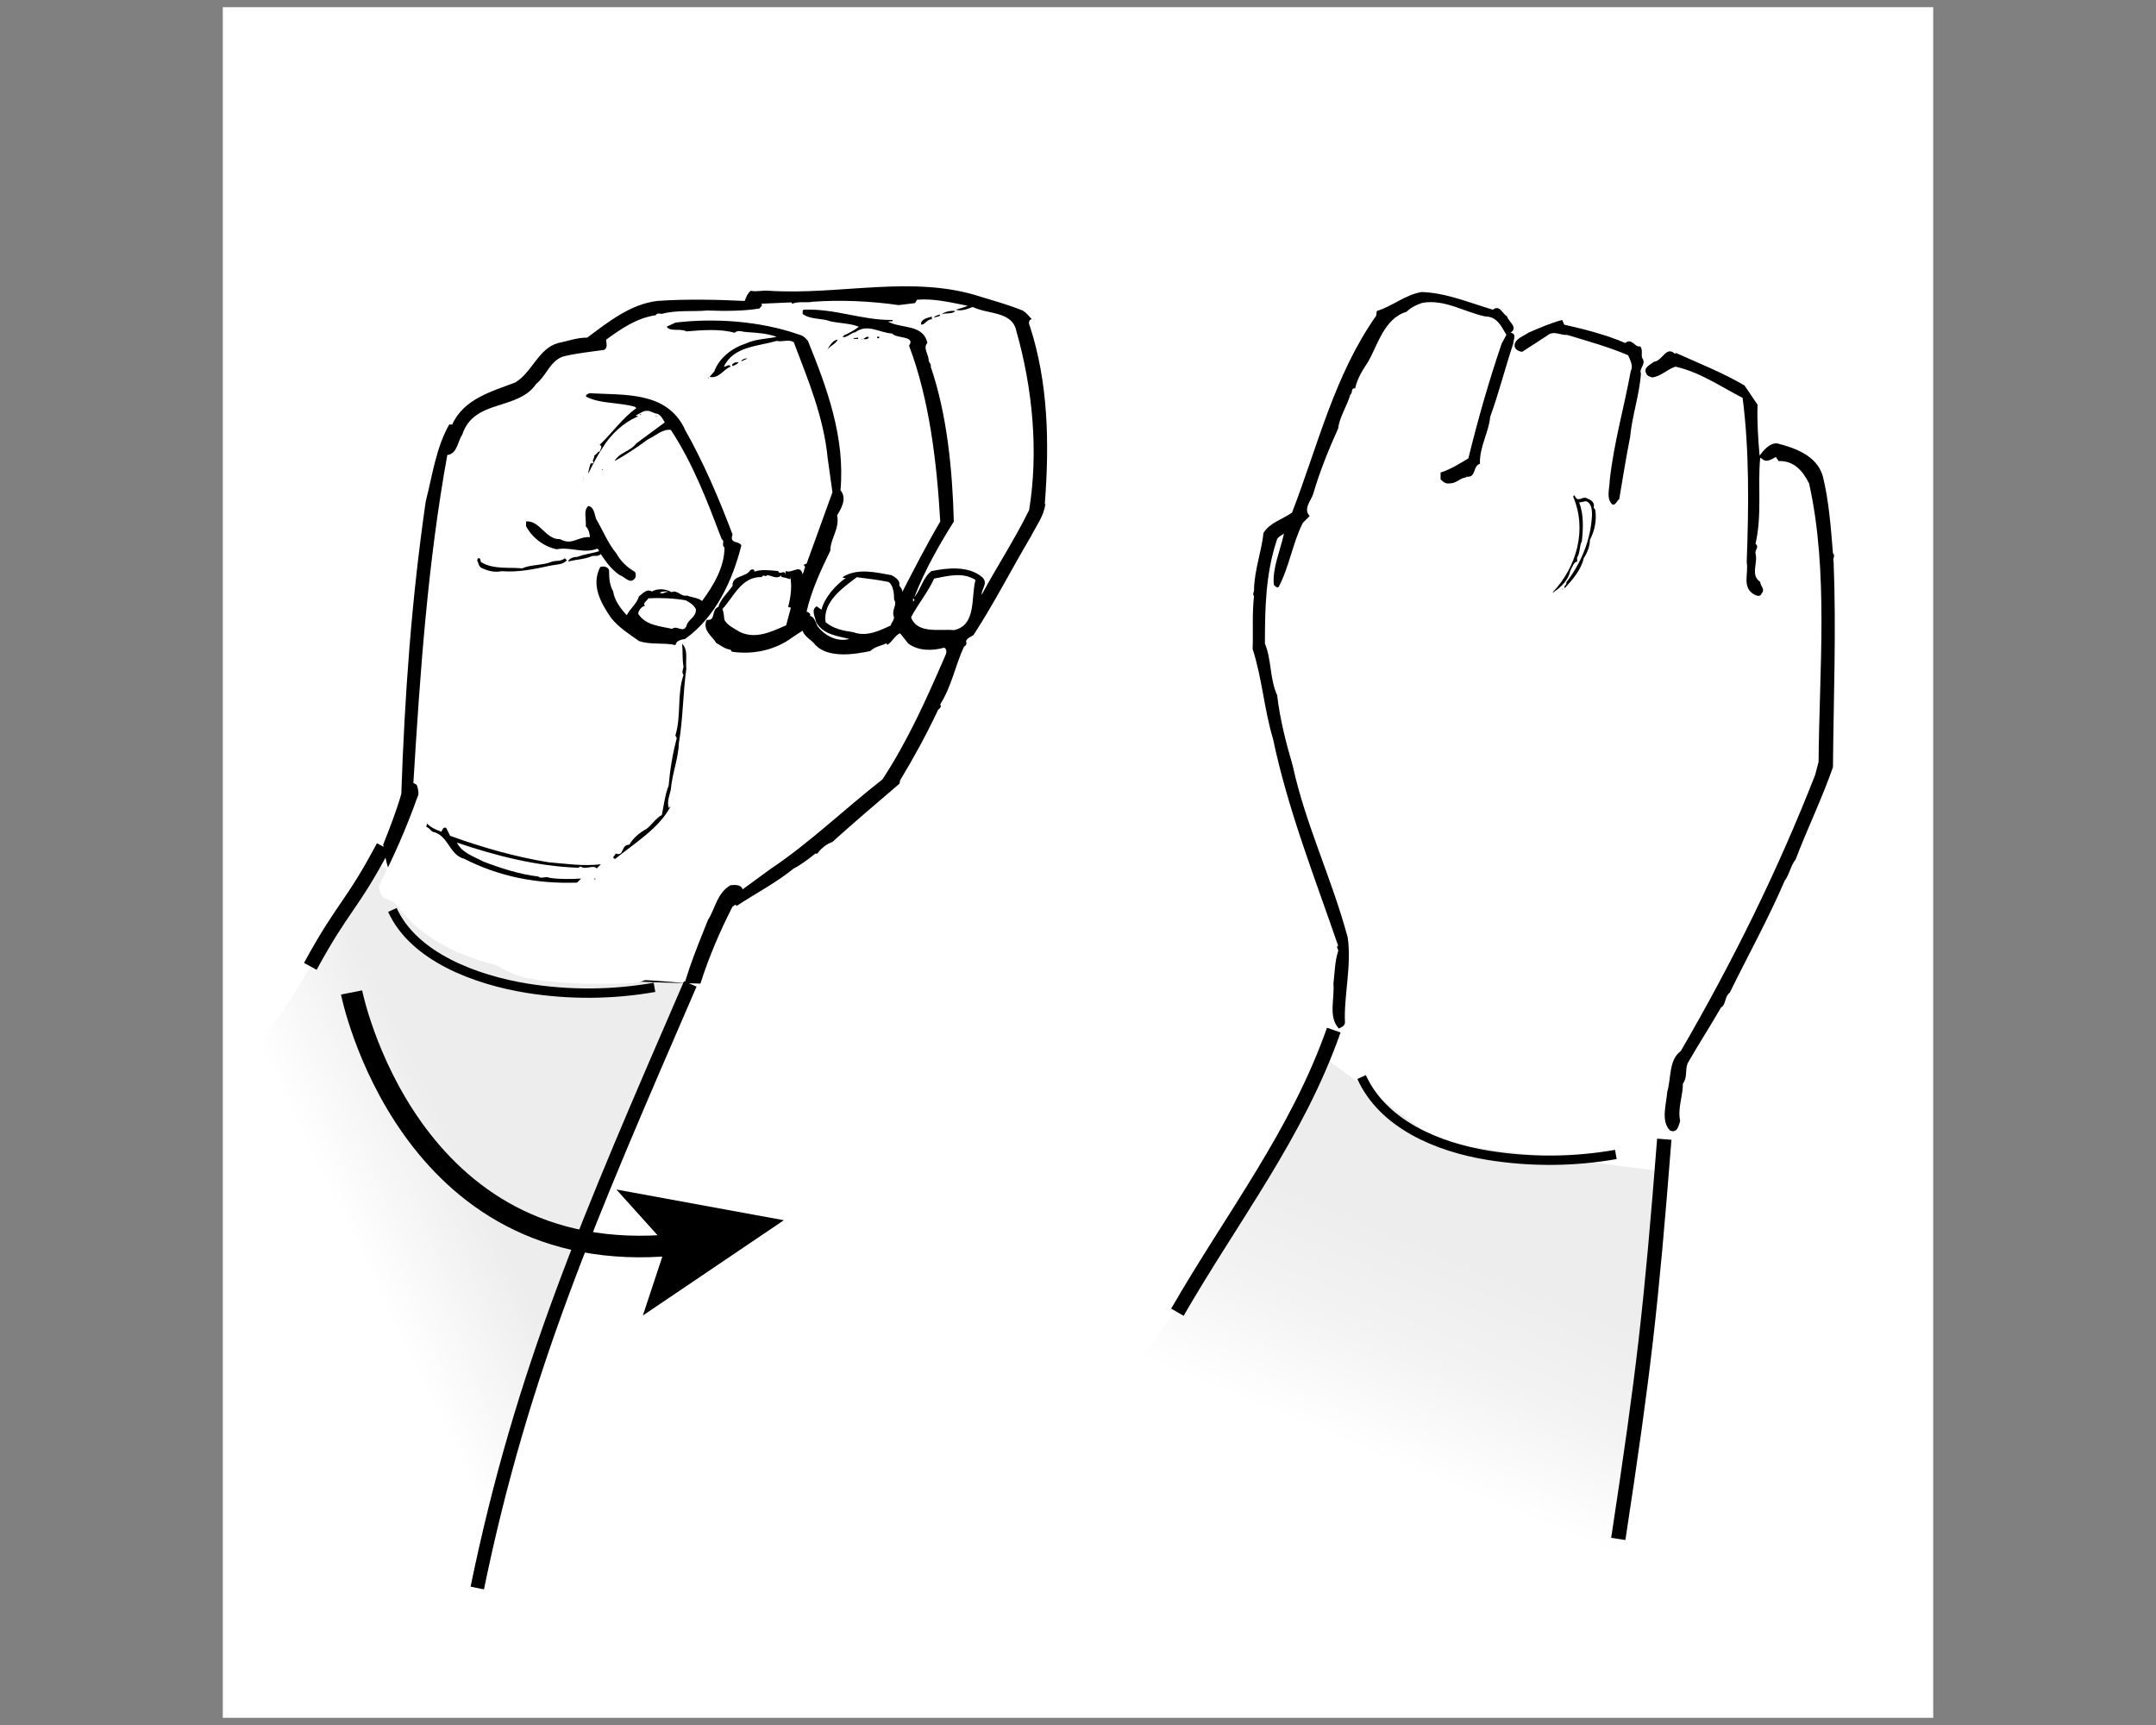 <?xml version="1.0" encoding="UTF-8"?>
<svg id="Layer_1" xmlns="http://www.w3.org/2000/svg" xmlns:xlink="http://www.w3.org/1999/xlink" viewBox="0 0 300 240">
  <rect x="0" y="0" width="300" height="240" fill="#808080" stroke="none"/>
  <defs>
    <style>
      .cls-1 {
        stroke-width: 2px;
      }

      .cls-1, .cls-2, .cls-3, .cls-4 {
        fill: none;
        stroke: #000;
      }

      .cls-5 {
        fill: url(#linear-gradient-2);
      }

      .cls-2 {
        stroke-width: 3px;
      }

      .cls-6 {
        fill: #fff;
      }

      .cls-3 {
        stroke-width: 1.9px;
      }

      .cls-4 {
        stroke-width: 1.3px;
      }

      .cls-7 {
        fill: url(#linear-gradient);
      }
    </style>
    <linearGradient id="linear-gradient" x1="192.11" y1="462.16" x2="203.65" y2="434.31" gradientTransform="translate(0 -259.26)" gradientUnits="userSpaceOnUse">
      <stop offset="0" stop-color="#fff"/>
      <stop offset=".52" stop-color="#f3f3f3"/>
      <stop offset="1" stop-color="#ededed"/>
    </linearGradient>
    <linearGradient id="linear-gradient-2" x1="90.73" y1="85.57" x2="50.52" y2="66.15" gradientTransform="translate(0 242) scale(1 -1)" gradientUnits="userSpaceOnUse">
      <stop offset=".58" stop-color="#ededed"/>
      <stop offset="1" stop-color="#fff"/>
    </linearGradient>
  </defs>
  <rect class="cls-6" x="31" y="1" width="238" height="238"/>
  <polygon class="cls-7" points="224.84 220.94 231.14 162.95 200.48 159.04 184.17 147.04 180.67 154.58 174.39 167.54 156.29 192.32 224.84 220.94"/>
  <polygon class="cls-5" points="66.41 223.25 77.81 181.06 96.05 136.89 66.09 127.47 52.12 120 47.97 126.6 40.97 138.17 35.08 147.04 66.41 223.25"/>
  <path d="M143.3,45.36c-.19-.28-.19-.94.28-.94-.38-.38-.76-.94-1.32-1.23-1.89-.76-3.87-1.32-5.76-1.89-9.45-3.12-19.65-.19-29.57-.85-.76-.09-1.7.19-2.46,0-.47.38-.66.94-.85,1.42-3.97-.19-8.22-.28-12.18,0-3.78.47-6.8,2.93-9.73,5.1-1.42,0-2.65.47-4.06.76-2.74.76-3.59,4.06-5.95,5.48-3.21,1.23-7.18,2.27-8.78,5.86h-.28s-.09,0-.09-.09c-1.89,3.31-2.36,7.08-3.31,10.77-1.98,13.7-2.93,26.92-3.4,40.71-.7,2.44-1.6,4.72-2.52,7.04,2.48,18.99,26.1,18.81,44.14,19.35,1.18-3.7,2.71-7.28,4.47-10.72.19,0,.38-.47.57-.09,2.74-1.8,5.48-3.21,7.93-5.2.94-.47,2.08-1.32,3.02-2.08h.28c.47-.66,1.23-1.32,2.08-1.61,2.93-2.64,6.14-5.38,9.35-8.12l.09-.47c1.89-3.12,3.59-6.23,5.2-9.63.09-.38.66-.38.38-.94,1.61-2.55,2.08-5.38,3.31-8.03.38-.19.38-.47.28-.76.19-.47.66-.57,1.04-.85,2.83-4.34,5.29-9.16,8.03-13.79.76-1.51,1.7-2.64,1.98-4.44h-.09c.66-8.5.47-16.91-2.08-24.75Z"/>
  <path d="M207.73,43.09c.94-.76,1.32.57,1.98.94.19.76,1.61,1.51.47,2.27.94.09.38,1.04.38,1.51-1.13,3.4-1.98,6.8-3.21,10.2-.19,2.17-1.51,4.16-1.42,6.52-1.04.28-.47,1.98-1.89,1.79v.09c-.94.09-1.32.85-2.36.85-.57.09-.94-.28-1.23-.57v-.94c1.42-.47,2.65-1.23,3.87-1.98,1.32-5.38,2.83-10.67,4.63-15.96l.66-1.23c-.66-1.04-1.23-2.55-2.93-2.55-2.83-.57-5.67-2.46-8.78-1.89-.85.28-1.61.66-2.17,1.23-3.12.94-3.97,4.53-5.38,6.99-.76,1.13-1.51,2.36-1.79,3.68-.66-.09-.28.66-.66.85-.47,1.61-1.51,3.12-1.7,4.72-1.32,2.93-2.55,5.95-3.49,9.16-.28.85-1.42,2.08-.47,3.02l-.94.94c-1.42,2.74-1.89,6.14-3.4,8.97-.28.09-.57-.19-.66-.38-.19-2.36.94-4.82,1.42-7.08-.38.28-.94.47-1.04,1.04-1.51,4.63-1.61,9.35-1.61,14.26.94,2.27.66,4.91,1.7,7.18.38,3.31,1.23,6.61,2.17,9.82,1.79,8.22,5.48,15.77,7.65,23.9.57,3.87-.57,8.31-.38,11.81,0,.47-.47.66-.85.85-1.51-1.6-.57-4.16-.76-6.23.19-1.51.19-3.12.66-4.53.09-.28-.38-.57,0-.76-3.21-9.35-6.99-18.89-9.07-28.81-1.23-4.06-1.51-8.41-2.83-12.47.09-2.55-.09-4.82.19-7.37-.28-.28.09-.66,0-.94.09-2.83,1.04-5.2,1.32-7.84.85-1.42,2.64-1.89,3.97-2.83,3.59-9.26,5.86-19.08,11.71-27.39l.09-.66c2.17-.66,3.97-2.27,6.23-2.64,3.4.1,6.71,1.51,9.92,2.46Z"/>
  <path class="cls-6" d="M134.7,42.52c-.57.28-1.13.38-1.7.57.85.28,1.79-.19,2.36-.38,2.08,1.04,5.48.57,6.05,3.31,2.27,7.93,3.12,16.81,1.79,24.94-1.98,4.06-4.53,7.93-6.61,11.81,0-.94.94-1.6.09-2.46-1.89-1.61-4.82-1.32-7.08-.85-1.13.85-1.42,2.36-2.27,3.5l-.09.09c1.42-3.68,3.4-7.18,5.48-10.48-.19-7.18-.94-14.92-3.21-21.54.09-.38-.19-.47-.28-.85,0-.85-.85-1.79-.19-2.46-.57-2.64-3.59-1.98-5.38-2.93-.19-.09.28-.09.47-.09.09,0,.09-.19.09-.19-4.16.09-8.03-1.61-12.37-1.42-.28.09-.09.38-.19.57,1.13.85,2.65.57,3.87,1.04,1.23.28,2.83.28,3.97.76-.57.47-1.32.85-1.89,1.13h-.09l-.28.28c.57.19,1.13-.57,1.79-.66,1.7-1.23,3.31.09,5.1.19.66.76,3.3.28,2.36,1.7,2.83,7.46,3.87,16.25,4.34,24.46-1.89,3.21-3.59,6.52-5.29,9.82.09-.57-.57-.76-.38-1.23-.09-.47-.57-.85-1.13-1.13-2.17-.38-4.72-1.04-6.8.28.19.19.38.09.47.09-1.42,1.04-2.93,2.65-3.4,4.44l-.66-.47c-.85.47-.19,1.51-.09,2.17.94,1.79,3.12,1.98,4.63,2.36-1.6.47-3.4-.38-4.44-1.79-.28-.57-.38-1.23-1.04-1.42.19-.28-.28-.57-.47-.57.66-2.93,1.98-5.76,3.31-8.5,0-1.7,1.32-3.02.94-4.91.57-.94,1.42-2.36.47-3.49.66-7.37-1.89-14.26-4.53-20.78-.47-.57-.76-.76-1.42-.94-5.2-1.79-11.43-2.27-17-1.61l-1.23.57c.47.76,1.89.19,2.74.66,2.17-.19,4.72-.38,6.71.19.47-.47,1.13-.09,1.79-.09,1.32.09,2.83.19,4.06.66-1.32.28-2.93.28-4.34.94-1.79.57-3.68,1.98-4.34,3.87l-.66.76c1.32.28,1.89-1.04,2.93-1.42-.19-.47-.57,0-.94,0,1.32-2.83,4.72-2.83,7.37-3.59.76.19,1.7-.28,2.36.19,1.98,5.2,4.16,10.39,4.72,16.15l.66,4.72-3.59,9.92-.47.19c.47.19.09.57.09.85l-.19.47c-.28-1.51-1.42-.09-2.36-.47v.47c-.19-.76-.76.19-1.04-.47-1.04-.09-2.36-.28-3.31.09.09-.38-.38-.38-.57-.19-.66,1.04-2.55.66-2.46,2.17-.66.94-1.7,1.89-1.98,2.93-1.04.38-.28,1.98-1.61,1.79-.66,1.42.76,2.27,1.32,3.21.66.38,1.23.85,1.98.94l.19.28c3.02.47,6.14-.28,8.41-1.98l1.42-.94c.38.94,1.23,1.23,1.79,1.98,1.8,1.89,5.48,1.32,7.65.85.66-.66,1.7-.76,2.36-1.13q-.09,0-.09.09l.09.19c.66-.38,1.13-1.42,1.79-1.61l1.13,1.42c1.42,1.04,3.31,1.04,5.01.57.47.28.28.85.09,1.23-2.55,5.86-5.1,11.62-8.69,17.1-5.2,4.06-10.2,8.88-15.59,12.47l-3.87,2.83c-.19-.66-1.04-.66-1.7-.57-1.89,1.13-2.08,3.21-3.12,4.82-1.79,4.53-3.68,8.88-4.34,13.89.28,1.04,2.53-5.57,1.87-5-13.41-1.61-31.29.66-40.36-10.29-1.42-2.36-2.6-.57-2.98-3.31,2.08-4.06,3.87-8.12,5.38-12.37.28-.38.09-1.23-.09-1.7l-.47-.28c.94-15.3,1.98-30.51,4.72-45.62,1.42-.19,1.42-1.89,2.08-2.83,1.61-5.01,7.75-3.3,10.3-7.08,1.42-1.13,1.89-3.12,3.68-3.78,1.79-.47,3.87-.66,5.76-.94.57-.28.28-1.04.28-1.42,2.08-1.51,4.25-3.02,6.9-3.4.19-.38.66-.19.85-.19,2.08-.57,4.34-.28,6.33-.47,2.46.09,5.1.09,7.27-.28.09-.19.57-.47.19-.66l4.25-.19.09.19c1.04-.38,1.79-.09,2.93-.28,3.78-.28,8.03-.09,11.9.47l2.27-.28.28-.47c2.46-.19,4.63.38,7.08.85Z"/>
  <path d="M132.91,43.28c-.38.47-1.32.19-1.89.47.47-.47,1.61-.57,1.89-.47Z"/>
  <path d="M130.83,43.75c0,.38-.66.28-.85.47,0-.28.57-.38.85-.47Z"/>
  <path d="M129.7,44.41c-.76,0-.94.76-1.51.76-.19-.57.66-.94,1.23-1.04l.19-.09c.09,0,0,.28.09.38Z"/>
  <path d="M217.65,45.17c2.93.66,5.86,1.42,8.5,2.55.94-.76,1.32.66,2.08.47.47.57,0,1.32.38,1.79.38.76-.57,1.32-.28,1.98-.19,2.93-1.23,5.86-1.51,8.88-.57,2.83-1.04,5.86-1.51,8.6-.38.28-.47.85-.94.76-.94-.85-.38-2.27-.38-3.4.57-5.2,1.98-10.01,2.93-15.21.38-.66-.09-1.51-.38-2.17-2.64-1.13-5.67-1.98-8.5-2.83-.85.09-1.89-.66-2.74.09l-3.5,2.27c-.57-.09-1.13-.38-1.04-1.04.19-.85,1.23-1.13,1.89-1.61,1.51-.66,3.02-1.32,4.72-1.79l.28.66Z"/>
  <path d="M120.91,46.96c-.28.38-.66.19-1.13.19.38.28.76-.57,1.13-.19Z"/>
  <path d="M122.33,46.87v.19h-.28v-.19c.09,0,.28-.1.28,0Z"/>
  <path d="M119.4,47.15h-.66c.09-.19.47-.09.66-.19v.19Z"/>
  <path d="M116.57,47.25c-.28.66-1.32.94-1.61,1.7.28-.47.76-1.61,1.61-1.7Z"/>
  <path d="M242.77,53.67l1.79,2.64c-.09,2.36.09,4.91.28,7.08.57-.76,1.42-1.79,2.46-1.7,2.55.66,5.48,1.7,6.33,4.53.85,3.4,1.13,7.18,1.42,10.77.38.28-.09.76.09,1.13.38,9.73,0,18.51-.09,28.62-1.51,4.34-3.59,8.6-5.2,12.85-.66.76-.85,2.08-1.51,2.93-2.27,5.29-5.1,10.39-7.65,15.59-.76.57-.47,1.61-1.23,2.08-1.51,2.64-3.12,5.1-4.63,7.74-.38.94,0,1.98-.66,2.83,0,1.79-.76,3.4-.38,5.2-.19.57-.38,1.79-1.42,1.32-1.32-1.32-.47-3.78-.38-5.38.57-1.89.19-4.44,1.89-5.67,7.18-12.37,13.51-25.13,18.7-38.44l.47-1.79c.09-12.85,1.42-26.45-1.32-38.73-.85-1.7-2.08-3.21-4.25-3.12-.09-.19-.28-.38-.38-.57-.57.28-1.23.85-1.89.28l-.28-.19c-.38,3.78.28,8.03-.66,12,.57.38-.09.85,0,1.32.38,1.32-.76,3.02.66,3.97,0,.57.76,1.04.19,1.61-.19.57-.76.28-1.13.09-1.61-1.04-.66-2.83-.94-4.44.28-7.65.38-15.49-.57-22.86-3.12-1.61-5.95-3.59-9.35-4.35-1.13.38-1.98,1.32-3.21,1.51-.28-.09-.76-.19-.85-.57-.47-.85.66-1.23,1.04-1.61,1.23-.09,1.7-2.27,2.93-1.13l.19-.09c3.12,1.41,6.52,2.74,9.54,4.53Z"/>
  <path d="M104.01,49.89c-.28.09-.57.28-.85.38,0-.19.47-.47.85-.38Z"/>
  <path d="M102.78,50.36c-.09.28-.57.47-.85.57-.19-.28.19-.38.28-.47.19-.09.38,0,.57-.09Z"/>
  <rect x="98.53" y="52.54" width=".09" height=".09"/>
  <path d="M95.22,59.62c2.64,4.63,4.82,9.73,6.71,14.74-.47,1.32.85.85,1.23,1.51-1.23,4.91-3.59,10.01-7.84,13.03-.47.09-1.23.19-1.32.85-1.7-.38-3.49,0-5.1-.57-1.32-.94-2.83-1.89-3.87-3.21-1.42-2.08-2.83-4.53-1.51-7.08.47-.19,1.23,0,1.23.57,0,1.04.09,1.98.57,2.83.19,1.23.94,2.27,1.89,3.31.47-.94,1.42-1.61,1.7-2.64.47-.28,1.04-1.13,1.79-.66.76-.47,1.98-.38,2.74.09.85-.38,1.23.66,2.17.47.66.28,1.51.28,2.08.76,1.6-2.17,3.12-4.72,3.12-7.46-.47-.28.09-.94-.38-1.13-1.98-5.2-3.97-10.48-7.08-15.21-1.13-.19-2.17.85-3.21,1.32-1.51,1.13-3.12,2.17-4.63,3.02.66-1.23,2.17-1.32,3.02-2.46l3.97-2.93c-.28-.47-.66-1.23-1.23-1.23-.66-.19-.94-.57-1.79-.28l-1.04.57.38.09c-2.08.85-3.87,2.55-5.01,4.44-.76,1.13-1.32,2.27-1.89,3.4l-.09.09c.09-.38.19-.94.38-1.42.09.09.28.09.38-.09-.28-.38.19-.57.09-.94.28-.19.47-.38.57-.57,0,.09.09,0,.19,0,.09-.28.47-.76,0-.94,1.79-1.7,3.12-3.68,5.1-5.1l-.19-.19c-2.27-.66-4.82-.38-6.8-1.42-.09-.28.28-.38.47-.47,4.92.28,10.68-.28,13.23,4.91Z"/>
  <polygon points="88.99 57.73 89.08 57.63 89.27 57.73 88.99 57.73"/>
  <rect x="91.26" y="57.82" width=".09" height=".09"/>
  <rect x="83.79" y="65.29" width=".09" height=".09"/>
  <polygon points="81.24 66.7 81.15 66.33 81.24 66.61 81.24 66.7"/>
  <path d="M220.86,69.35c.47.19.94.47.94,1.04-.19.28.19.38.19.66.19,1.32-.09,2.83-.76,4.06,0,.94-.38,1.79-.85,2.55-.38,1.61-1.51,2.93-2.64,4.16-.28-.28.38-.47.19-.76,2.08-2.74,3.4-5.86,3.59-9.35,0-.66,0-1.7-.85-1.98l-.94.19c.66,1.61.57,3.59.38,5.39-.38.66-.19,1.51-.66,2.27v.57c-.47,0-.66.76-.94,1.23-.28,1.32-1.23,2.27-2.36,3.02v.09l-.09-.09c3.31-3.5,4.82-8.69,2.83-13.32l.19-.19c.47,1.23,1.13,0,1.79.47Z"/>
  <path d="M82.94,72.18c.94,1.61,1.7,3.49,2.83,4.82.57,1.04,1.42,1.89,2.55,2.55.19.19.19.76,0,.94-.66.85-1.42-.28-2.08-.47-1.13-.76-1.89-1.79-2.64-2.93-.38.38-.85.19-1.23.28-1.04.47-2.27.47-3.31.76.09-.47.85-.66,1.32-.66.94-.38,1.98-.47,2.93-.76.09-.19-.09-.28-.19-.38-1.89.76-3.68-.28-5.67.09-1.8-.38-3.4-1.61-4.25-3.21v-.66c1.89-.19,2.74,2.55,4.72,2.46,1.7.94,2.45-.38,4.16-.28,0-.47-.19-1.13-.57-1.51.09-.94-.38-2.27.38-2.83.76.19.85,1.13,1.04,1.8Z"/>
  <path d="M66.98,78.23c1.7,1.04,4.06.66,5.67.85,1.23-.57,2.83-.38,4.16-.94.66-.19,1.23,0,1.79-.47l.28.28c-.57.66-1.51.57-2.36.76-2.17.47-4.34.94-6.71.76-.94.19-1.79,0-2.65-.38-.57-.19-.57-.76-.76-1.13l.09-.28c.47-.09.28.28.47.57Z"/>
  <path class="cls-6" d="M135.74,80.68c-.66,2.36.19,6.33-3.02,6.99-1.98-.19-5.1.57-5.95-1.79.94-1.8,2.36-3.49,3.21-5.38,1.98-.38,3.97-.94,5.76.19Z"/>
  <path class="cls-6" d="M108.73,80.02c-.09.19,0,.19.09.28.28,0,.76.19,1.13.28v-.38c.28,1.32.09,2.83-.28,4.25l.38.09-.66,2.46c-1.98.85-4.16,1.98-6.42.94-.76-.47-1.79-.94-2.17-1.7-.09-.66-.09-1.04-.28-1.51,1.6-1.7,2.64-4.53,5.48-4.44.19-.47.57.09.76-.28.66.09,1.42.66,1.98,0Z"/>
  <path class="cls-6" d="M123.65,80.97c.66.47.76,1.61.76,2.46.47.66-.28,1.32-.09,2.17.28.57-.28.94-.38,1.42-1.6.76-3.4,1.61-5.2.94-1.32-.19-2.83-.47-3.87-1.42-.38-2.83,2.36-4.72,4.34-6.23,1.6.19,3.02.38,4.44.66Z"/>
  <rect x="217.37" y="81.91" width=".09" height=".09"/>
  <path class="cls-6" d="M92.86,82.29l.19.09c-.38-.19-.76.38-1.23.09.19-.19.85-.19,1.04-.19Z"/>
  <path class="cls-6" d="M95.41,83.52c.57.28,1.13.66,1.42,1.23.09,1.13-1.13,1.42-1.32,2.36-.47,1.04-1.32-.19-1.98.38-1.7-.38-3.68-.47-4.72-2.08,0-.47.47-1.04.94-1.13-.38-.38.28-.66.47-1.04,1.7-.09,3.59,0,5.2.28Z"/>
  <path class="cls-6" d="M127.24,83.52l-.19.19v-.47c.09,0,.19.19.19.28Z"/>
  <path d="M95.51,92.96c-.47,3.3-.47,7.08-1.04,10.39-.09,2.27-.94,4.25-1.13,6.52-.19.85-.57,1.7-.28,2.55l.28-.28c-1.61,3.12-5.1,5.2-7.75,7.37-.57-.19,0-.47.09-.76,1.23.47.66-1.23,1.89-1.23.47-.85,1.42-1.7,2.36-2.17.76-.57,1.23-1.42,2.17-1.98.28-1.42.47-2.93.94-4.06.19-2.27.57-4.53,1.13-6.61l-.19-.38c.85-2.83.19-5.67,1.13-8.41-.28-.38-.09-.66,0-1.13-.19-1.13-.09-1.98-.19-3.21.85.85.47,2.08.57,3.4Z"/>
  <path d="M61.41,115.73c.19-.28.19-.66.66-.57l.57,1.13c4.44,1.61,9.07,2.93,13.7,3.68,2.36.19,4.72.57,7.27.28l-.57.57c-.57-.57-1.51.28-2.27-.28l-.28.19c-5.76-.19-11.62-1.7-16.91-3.5.66,1.42,2.46,1.98,3.68,2.64,2.46.94,5.1,1.79,7.65,2.08.38.38,1.04-.09,1.61.19,1.23.19,3.02.19,4.34.09l-.57.57c-5.67.19-10.86-.85-15.68-3.31-2.17-.57-2.17-3.3-4.44-3.78-.28-.19-.47-.57-.85-.66l.09-.47c.57.57,1.23.85,1.98,1.13Z"/>
  <rect x="82.66" y="122.24" width=".19" height=".09"/>
  <g>
    <path class="cls-2" d="M48.92,138.08s7.66,38.74,44.97,35.11"/>
    <polygon points="109.07 169.77 89.45 183.03 92.7 173.2 85.77 165.5 109.07 169.77"/>
  </g>
  <path class="cls-1" d="M185.59,143.32c-5.09,14.48-14.09,25.95-21.76,39.25"/>
  <path class="cls-1" d="M231.58,158.5c-1.85,23.55-2.85,32.25-6.4,55.61"/>
  <path class="cls-4" d="M189.46,149.85c2.98,6.55,10.52,9.74,17.63,10.89,5.87.95,11.9.91,17.75-.12"/>
  <path class="cls-4" d="M54.6,126.6c2.98,6.55,11.61,9.74,18.72,10.89,5.87.95,11.9.91,17.75-.12"/>
  <path class="cls-3" d="M96.05,136.89c-14.18,32.76-23.41,53.81-29.64,84.05"/>
  <path class="cls-1" d="M53.33,117.79c-4.41,8.33-5.59,8.27-10.15,16.66"/>
  <path class="cls-6" d="M64.75,130.7c2.05,1.89,4.16,3.82,6.76,4.83,1.68.65,3.5.88,5.29,1.05,3.54.32,7.1.4,10.66.22.9-.04,1.85-.12,2.59-.63.52-.36.89-.9,1.24-1.42,1.26-1.87,2.54-3.79,3.05-5.99"/>
</svg>